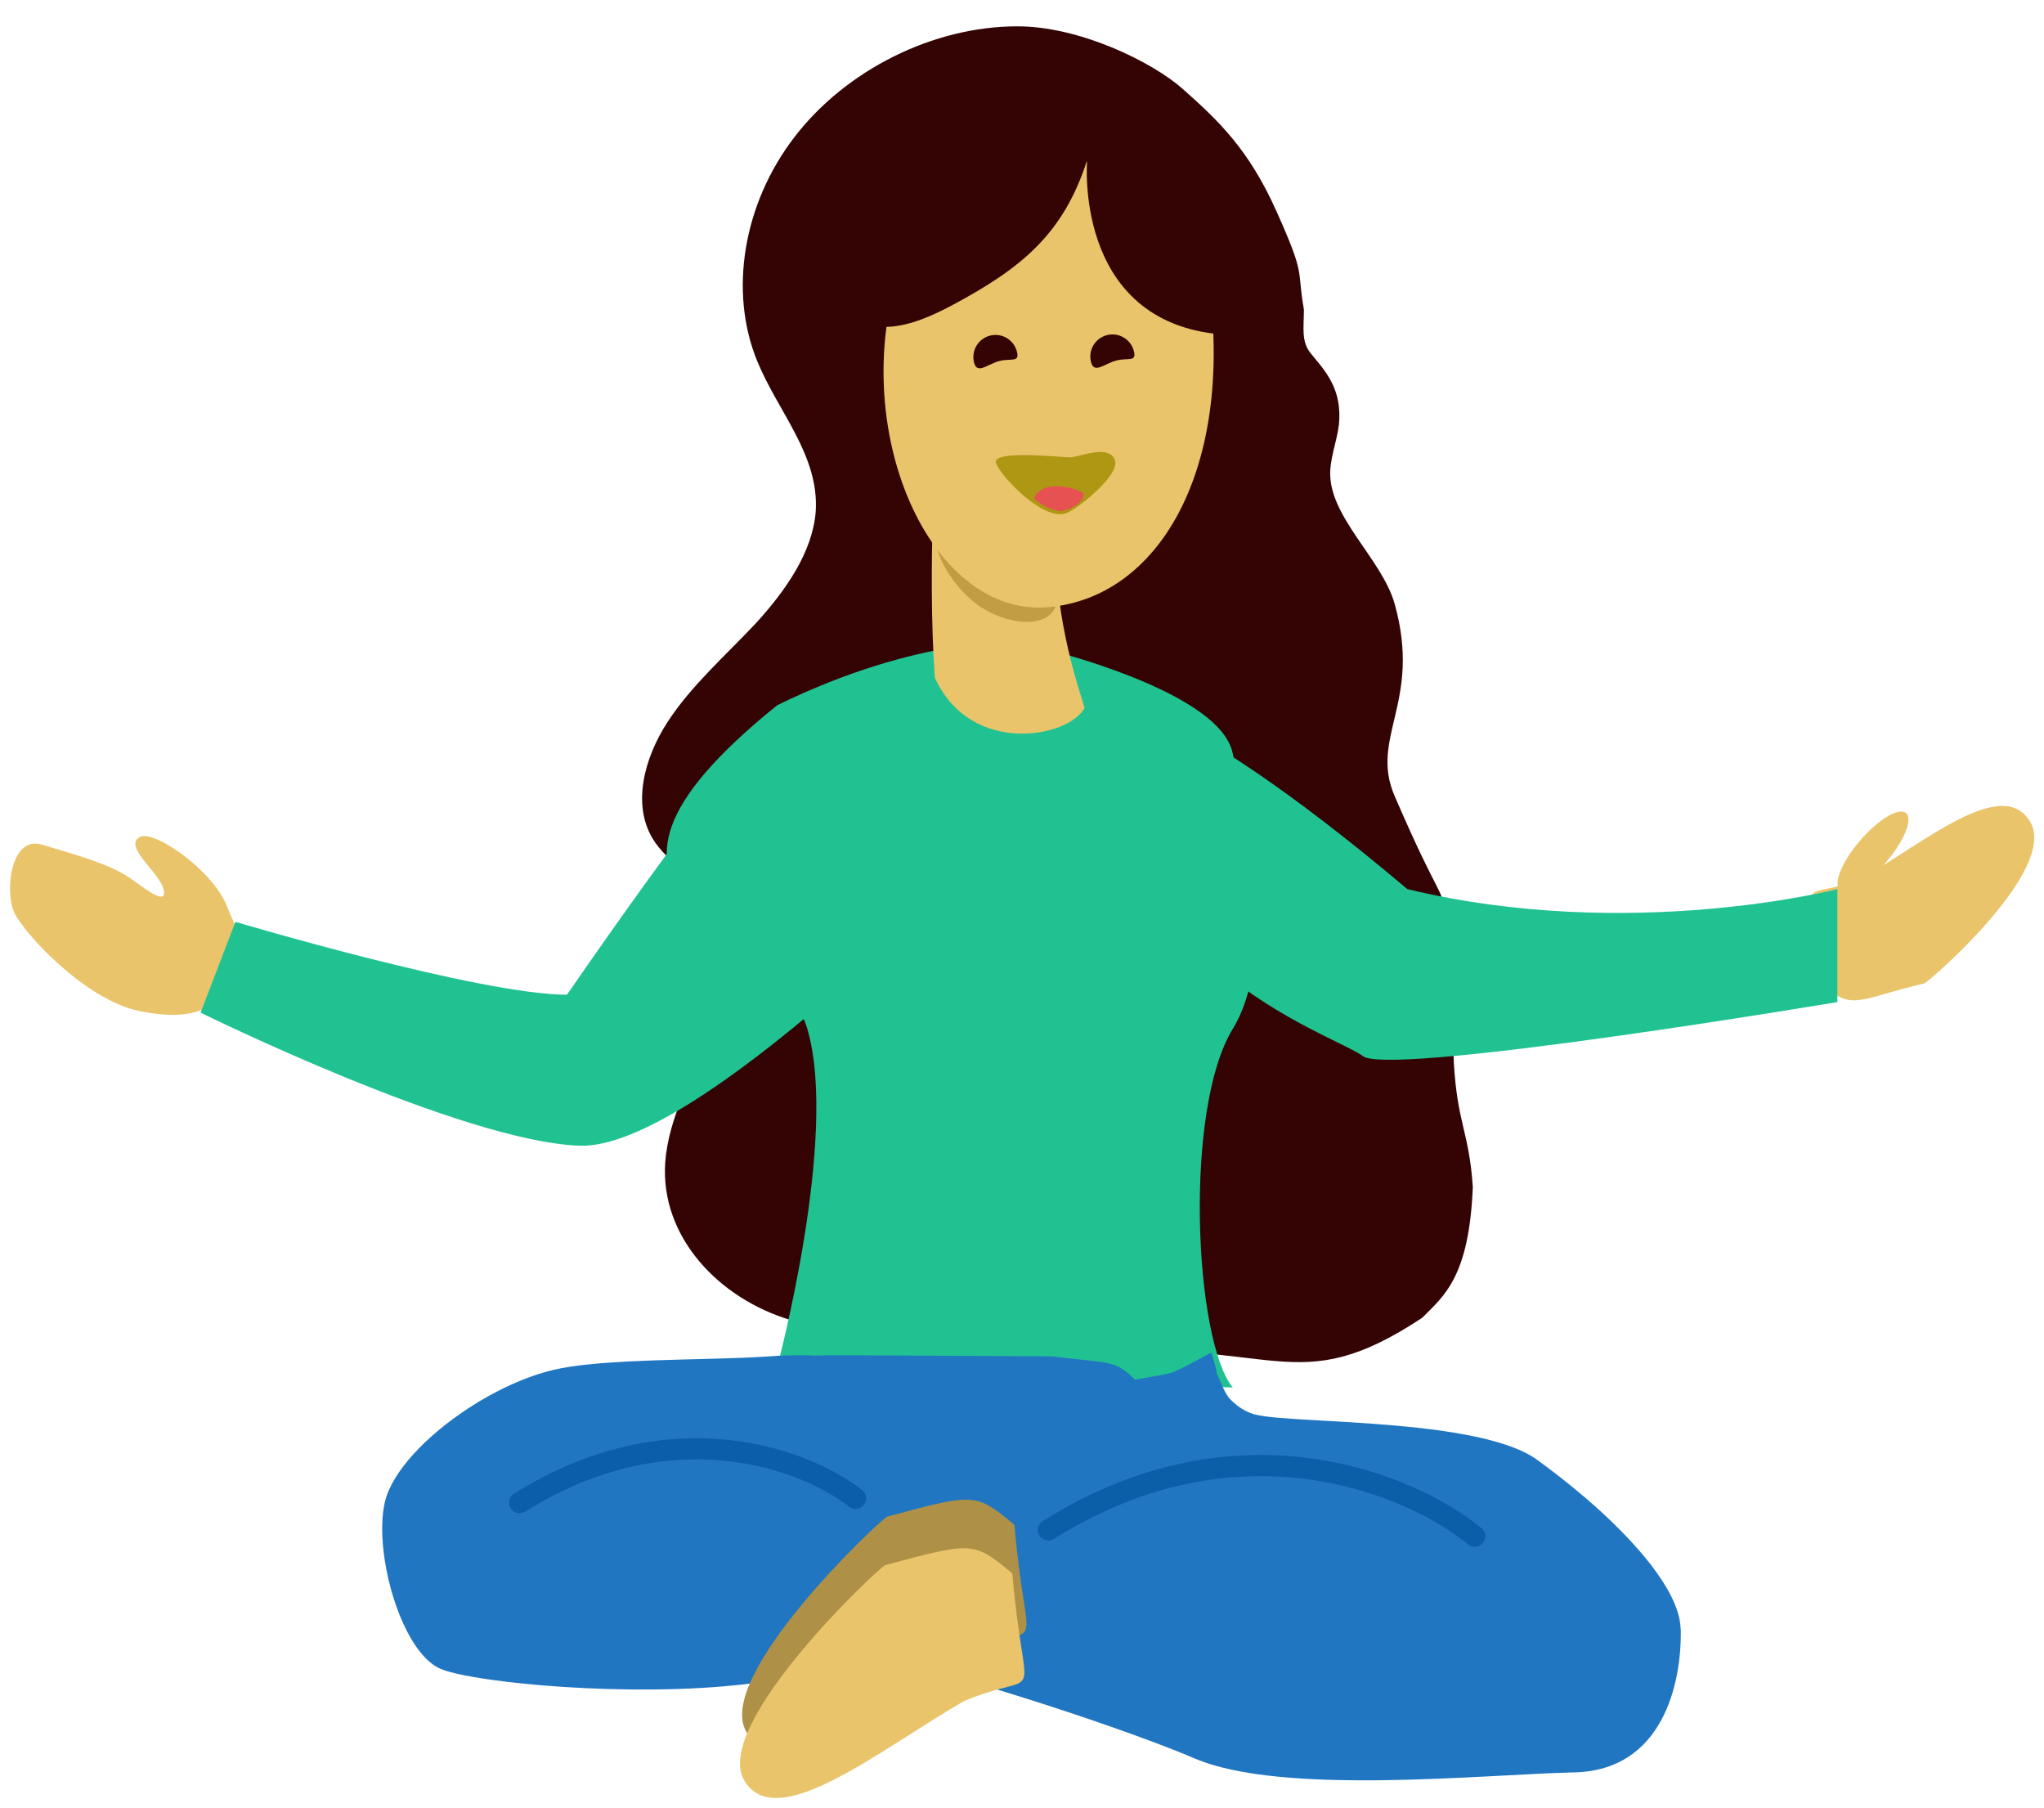 <svg width="968" height="856" viewBox="0 0 968 856" fill="none" xmlns="http://www.w3.org/2000/svg">
<g filter="url(#filter0_d_0_1)">
<ellipse cx="887.013" cy="393.182" rx="8" ry="24" transform="rotate(40.722 887.013 393.182)" fill="#E9C46A"/>
</g>
<g filter="url(#filter1_d_0_1)">
<path d="M961.557 377.325C974.451 399.658 915.092 451.507 911.413 453.631C879.025 461.267 877.513 467.039 862.413 453.631C854.973 397.08 851.442 416.03 881.387 404.136C911.87 386.536 948.663 354.993 961.557 377.325Z" fill="#E9C46A"/>
</g>
<g filter="url(#filter2_d_0_1)">
<path d="M617.5 134.5C614 114.5 618.571 119.389 604.5 88C591.5 59 577.5 45.5 560 30C545.856 17.473 511.207 0.244 481.235 0.471C441.774 0.652 400.795 21.046 376.368 52.729C351.941 84.411 345.03 126.072 358.67 159.132C368.382 182.908 388.108 203.665 386.298 230.326C384.775 249.538 372.034 267.693 357.985 283.087C343.613 298.416 327.402 312.548 316.166 329.834C304.93 347.12 299.43 368.879 308.997 384.953C316.281 397.072 330.761 403.78 338.581 415.338C350.093 432.298 344.927 456.125 336.618 476.493C328.093 496.985 316.548 517.212 315.035 538.428C312.62 573.475 340.259 602.973 374.811 613.161C409.363 623.348 475.24 640.276 511.736 629C604 621 613 652 673.5 612C684 601.5 695.78 592.482 697.5 550C695.676 523.5 690.153 520.182 688.5 491C687.062 461.694 699.655 465.445 688.5 429.5C679.5 400.5 683.38 417.764 660.5 365C648.367 337.019 673.5 320.5 660.5 274C654.505 252.555 628.902 232.402 629.982 210.934C630.373 202.672 634.105 194.238 634.281 186.101C634.849 170.202 626 162 620.5 155C616.197 149.524 617.5 143 617.5 134.5Z" fill="#340404"/>
</g>
<g filter="url(#filter3_d_0_1)">
<path d="M66.096 468.749C40.018 463.36 11.33 431.775 6.765 422.16C2.201 412.545 4.887 385.45 19.89 389.949C34.892 394.449 51.717 399.037 61.348 405.614C67.057 409.461 79.318 419.7 77.533 411.389C75.748 403.078 58.456 391.251 66.014 386.403C72.299 382.412 100.825 401.725 107.629 419.453C111.42 429.261 113.92 430.411 111.502 441.832C109.083 453.253 107.461 477.276 66.096 468.749Z" fill="#E9C46A"/>
</g>
<g filter="url(#filter4_d_0_1)">
<path d="M519.5 315C519.5 315 551.5 308.951 666.5 406C771.763 431.38 870.134 406 870.134 406L870.134 459.489C870.134 459.489 664.987 493.898 646.103 485.489C629.899 473.329 519.5 442 519.5 315Z" fill="#21C292"/>
</g>
<g filter="url(#filter5_d_0_1)">
<path d="M95 469.5C95 469.5 218.747 530.564 274.5 532.5C330.253 534.436 464.026 395.055 464.026 395.055L369.468 341.833C369.468 341.833 389.5 286 268.5 461C227.392 461 111.5 426.5 111.5 426.5L95 469.5Z" fill="#21C292"/>
</g>
<g filter="url(#filter6_i_0_1)">
<path d="M482.568 300.099C482.568 300.099 577.118 320.812 583.782 352.667C587.564 370.879 607.014 445.278 583.782 483.247C560.549 521.216 565.592 630.476 583.782 653L368.118 642.989C368.118 642.989 397.305 534.215 382.357 483.247C367.409 432.278 249.5 425.5 368.118 329.895C436.194 296.688 482.568 300.099 482.568 300.099Z" fill="#21C292"/>
</g>
<g filter="url(#filter7_d_0_1)">
<path d="M500.171 251.905C498.996 289.695 512.113 325.468 513.624 331.108C506.762 345.035 459.878 354.576 442.71 316.865C438.995 263.462 443.654 201.771 443.654 201.771L468.439 228.373L500.171 251.905Z" fill="#E9C46A"/>
</g>
<path d="M499.105 288.731C494.615 296.507 479.882 296.407 466.199 288.507C452.515 280.607 439.789 259.89 444.279 252.113C448.769 244.336 457.694 242.3 482.459 260.345C496.142 268.245 503.595 280.954 499.105 288.731Z" fill="#C29D44"/>
<g filter="url(#filter8_d_0_1)">
<path d="M573.393 137.334C582.18 219.978 548.617 278.428 497.096 283.455C445.574 288.481 408.446 214.906 420.827 144.189C454.146 80.328 503.199 73.04 503.199 73.04L534.252 71.644L573.393 137.334Z" fill="#E9C46A"/>
</g>
<path d="M582.659 776.49C554.94 791.359 528.158 797.345 517.549 796.49C494.342 765.773 487.151 767.407 498.549 756.664C509.946 745.921 515.705 761.717 526.217 756.664C532.404 753.644 547.401 748.145 539.311 745.535C531.221 742.926 512.333 751.987 511.913 743.018C511.599 735.58 542.587 720.532 561.342 723.504C571.732 725.125 573.977 723.534 582.659 731.339C591.341 739.144 617.44 744.859 582.659 776.49Z" fill="#E9C46A"/>
<g filter="url(#filter9_d_0_1)">
<path d="M514.853 70.791C503.636 105.928 483.452 122.11 451.403 139.27C419.354 156.43 410.853 149.893 376 139.27L433.376 22.829H508.29L555.5 70.791L572 111.5L575 139.27V153C508.306 144.829 514.853 70.791 514.853 70.791Z" fill="#340404"/>
</g>
<path d="M505.384 242.821C494.73 247.439 474.714 226.371 471.745 219.52C468.775 212.669 502.813 216.623 507.131 216.581C513.169 215.658 524.957 210.76 527.926 217.611C530.896 224.462 511.256 240.276 505.384 242.821Z" fill="#AE9712"/>
<path d="M513.218 233.842C513.447 237.65 507.38 241.384 502.251 242.144C498.651 241.154 494.639 240.63 489.957 236.194C489.957 232.947 494.858 230.197 500.342 230.197C505.827 230.197 512.642 232.493 513.218 233.842Z" fill="#E75151"/>
<g filter="url(#filter10_d_0_1)">
<path d="M795.989 756.975C796.368 782.139 787.497 823.257 745.59 824.237C703.678 825.117 607.398 835.403 565.876 817.678C535.594 804.74 465.162 781.166 413.923 768.939C394.881 764.421 378.517 761.412 367.808 761.141C339.902 760.519 311.224 731.453 290.723 711.868C282.465 703.894 275.509 697.511 270.537 695.117C265.647 692.817 261.97 690.065 259.677 687.231C258.072 685.196 257.08 683.153 257.004 681.206C256.846 676.6 261.661 672.874 272.521 672.874C275.585 672.874 278.719 673.05 281.858 673.408C300.895 675.004 321.163 680.766 332.56 680.408C345.86 679.873 382.112 716.832 389.378 718.691C392.441 719.489 401.61 722.594 413.316 723.655C429.225 724.981 450.024 722.411 467.158 704.686C476.104 695.38 488.948 684.567 502.563 673.848C481.5 640 543 639.5 556.475 634.414C556.556 634.414 556.556 634.319 556.556 634.319C561.289 632.196 568.831 628.07 573.5 625.5C574 626 575.438 630.732 576.5 636.02C578.49 639.564 579.649 644.606 582.858 647.791C585.998 650.983 589.745 653.465 594.098 654.702C596.473 655.325 600.138 655.852 604.965 656.298C605.875 656.386 606.791 656.386 607.789 656.474C613.683 657.008 620.715 657.36 628.594 657.806C634.862 658.158 641.672 658.517 648.634 659.051C678.759 661.181 712.56 665.164 727.855 676.154C735.045 681.381 743.075 687.59 751.029 694.413C761.277 703.184 771.297 713.017 779.327 722.769C787.357 732.609 793.322 742.354 795.312 751.308C795.685 753.249 795.913 755.109 795.989 756.975Z" fill="#2176C2"/>
</g>
<path d="M595 712.021C579.29 718.062 559.717 725.315 538.848 732.987C486.662 752.168 426.51 773.987 399.257 786.35C384.908 792.853 364.706 796.626 342.729 798.495C342.644 798.495 342.56 798.516 342.463 798.516C335.697 799.09 328.729 799.482 321.71 799.713C321.283 799.72 320.816 799.741 320.401 799.755C291.288 800.665 261.494 798.936 239.633 796.304C239.581 796.283 239.517 796.283 239.432 796.262C224.539 794.477 213.32 792.251 208.615 790.207C194.894 784.214 184.278 757.579 181.627 734.436C180.668 725.875 180.765 717.803 182.223 711.405C185.477 697.02 201.861 679.848 221.784 666.835C221.804 666.807 221.804 666.807 221.804 666.807C234.656 658.4 249.044 651.714 262.311 648.599C280.542 644.329 313.201 644.084 340.972 643.265C344.375 643.181 347.726 643.055 350.927 642.936H350.947C355.788 642.754 360.383 642.516 364.564 642.236C371 641.711 375 641.711 385 641.711C379.483 642.081 394 641.711 394 641.711H398H401.24L498 642.236C533.5 646.5 526.741 642.936 545.5 661C559 674 553.138 681.57 555.776 681.08C561.467 680.023 566.114 678.791 569.912 677.349L595 712.021Z" fill="#2176C2"/>
<path d="M353.38 819.907C338.355 793.884 415.327 720.911 420.161 718.12C462 706.855 462 706.855 480.416 722.006C486.277 789.523 496.447 766.287 457.453 782.515C417.404 805.636 368.404 845.93 353.38 819.907Z" fill="#AE9047"/>
<g filter="url(#filter11_d_0_1)">
<path d="M352.38 827.907C337.355 801.884 414.327 728.911 419.161 726.12C461 714.855 461 714.855 479.416 730.006C485.277 797.523 495.447 774.287 456.453 790.515C416.404 813.636 367.404 853.93 352.38 827.907Z" fill="#E9C46A"/>
</g>
<path d="M473.19 170.969C478.778 169.472 483.059 171.949 481.561 166.36C480.064 160.771 474.319 157.455 468.73 158.952C463.142 160.45 459.825 166.194 461.323 171.783C462.82 177.372 467.601 172.467 473.19 170.969Z" fill="#340404"/>
<path d="M528.578 170.729C534.167 169.231 538.447 171.708 536.95 166.119C535.453 160.531 529.708 157.214 524.119 158.711C518.531 160.209 515.214 165.953 516.711 171.542C518.209 177.131 522.99 172.226 528.578 170.729Z" fill="#340404"/>
<path d="M246.062 711.505C318.19 666.349 382.177 691.335 405.154 709.472" stroke="#0B5EA9" stroke-width="10" stroke-linecap="round"/>
<path d="M496.53 724.427C586.509 667.836 668.614 702.864 698.42 727.452" stroke="#0B5EA8" stroke-width="10" stroke-linecap="round"/>
<defs>
<filter id="filter0_d_0_1" x="866.218" y="374.254" width="41.59" height="51.856" filterUnits="userSpaceOnUse" color-interpolation-filters="sRGB">
<feFlood flood-opacity="0" result="BackgroundImageFix"/>
<feColorMatrix in="SourceAlpha" type="matrix" values="0 0 0 0 0 0 0 0 0 0 0 0 0 0 0 0 0 0 127 0" result="hardAlpha"/>
<feOffset dy="10"/>
<feGaussianBlur stdDeviation="2"/>
<feComposite in2="hardAlpha" operator="out"/>
<feColorMatrix type="matrix" values="0 0 0 0 0 0 0 0 0 0 0 0 0 0 0 0 0 0 0.25 0"/>
<feBlend mode="normal" in2="BackgroundImageFix" result="effect1_dropShadow_0_1"/>
<feBlend mode="normal" in="SourceGraphic" in2="effect1_dropShadow_0_1" result="shape"/>
</filter>
<filter id="filter1_d_0_1" x="853.245" y="369.615" width="114.142" height="108.051" filterUnits="userSpaceOnUse" color-interpolation-filters="sRGB">
<feFlood flood-opacity="0" result="BackgroundImageFix"/>
<feColorMatrix in="SourceAlpha" type="matrix" values="0 0 0 0 0 0 0 0 0 0 0 0 0 0 0 0 0 0 127 0" result="hardAlpha"/>
<feOffset dy="12"/>
<feGaussianBlur stdDeviation="2"/>
<feComposite in2="hardAlpha" operator="out"/>
<feColorMatrix type="matrix" values="0 0 0 0 0 0 0 0 0 0 0 0 0 0 0 0 0 0 0.25 0"/>
<feBlend mode="normal" in2="BackgroundImageFix" result="effect1_dropShadow_0_1"/>
<feBlend mode="normal" in="SourceGraphic" in2="effect1_dropShadow_0_1" result="shape"/>
</filter>
<filter id="filter2_d_0_1" x="300.087" y="0.469" width="401.413" height="648.509" filterUnits="userSpaceOnUse" color-interpolation-filters="sRGB">
<feFlood flood-opacity="0" result="BackgroundImageFix"/>
<feColorMatrix in="SourceAlpha" type="matrix" values="0 0 0 0 0 0 0 0 0 0 0 0 0 0 0 0 0 0 127 0" result="hardAlpha"/>
<feOffset dy="12"/>
<feGaussianBlur stdDeviation="2"/>
<feComposite in2="hardAlpha" operator="out"/>
<feColorMatrix type="matrix" values="0 0 0 0 0 0 0 0 0 0 0 0 0 0 0 0 0 0 0.25 0"/>
<feBlend mode="normal" in2="BackgroundImageFix" result="effect1_dropShadow_0_1"/>
<feBlend mode="normal" in="SourceGraphic" in2="effect1_dropShadow_0_1" result="shape"/>
</filter>
<filter id="filter3_d_0_1" x="0.747" y="385.873" width="115.71" height="98.669" filterUnits="userSpaceOnUse" color-interpolation-filters="sRGB">
<feFlood flood-opacity="0" result="BackgroundImageFix"/>
<feColorMatrix in="SourceAlpha" type="matrix" values="0 0 0 0 0 0 0 0 0 0 0 0 0 0 0 0 0 0 127 0" result="hardAlpha"/>
<feOffset dy="10"/>
<feGaussianBlur stdDeviation="2"/>
<feComposite in2="hardAlpha" operator="out"/>
<feColorMatrix type="matrix" values="0 0 0 0 0 0 0 0 0 0 0 0 0 0 0 0 0 0 0.25 0"/>
<feBlend mode="normal" in2="BackgroundImageFix" result="effect1_dropShadow_0_1"/>
<feBlend mode="normal" in="SourceGraphic" in2="effect1_dropShadow_0_1" result="shape"/>
</filter>
<filter id="filter4_d_0_1" x="515.5" y="314.926" width="358.634" height="190.887" filterUnits="userSpaceOnUse" color-interpolation-filters="sRGB">
<feFlood flood-opacity="0" result="BackgroundImageFix"/>
<feColorMatrix in="SourceAlpha" type="matrix" values="0 0 0 0 0 0 0 0 0 0 0 0 0 0 0 0 0 0 127 0" result="hardAlpha"/>
<feOffset dy="15"/>
<feGaussianBlur stdDeviation="2"/>
<feComposite in2="hardAlpha" operator="out"/>
<feColorMatrix type="matrix" values="0 0 0 0 0 0 0 0 0 0 0 0 0 0 0 0 0 0 0.25 0"/>
<feBlend mode="normal" in2="BackgroundImageFix" result="effect1_dropShadow_0_1"/>
<feBlend mode="normal" in="SourceGraphic" in2="effect1_dropShadow_0_1" result="shape"/>
</filter>
<filter id="filter5_d_0_1" x="91" y="333.361" width="377.026" height="213.159" filterUnits="userSpaceOnUse" color-interpolation-filters="sRGB">
<feFlood flood-opacity="0" result="BackgroundImageFix"/>
<feColorMatrix in="SourceAlpha" type="matrix" values="0 0 0 0 0 0 0 0 0 0 0 0 0 0 0 0 0 0 127 0" result="hardAlpha"/>
<feOffset dy="10"/>
<feGaussianBlur stdDeviation="2"/>
<feComposite in2="hardAlpha" operator="out"/>
<feColorMatrix type="matrix" values="0 0 0 0 0 0 0 0 0 0 0 0 0 0 0 0 0 0 0.25 0"/>
<feBlend mode="normal" in2="BackgroundImageFix" result="effect1_dropShadow_0_1"/>
<feBlend mode="normal" in="SourceGraphic" in2="effect1_dropShadow_0_1" result="shape"/>
</filter>
<filter id="filter6_i_0_1" x="315.758" y="300" width="279.242" height="357" filterUnits="userSpaceOnUse" color-interpolation-filters="sRGB">
<feFlood flood-opacity="0" result="BackgroundImageFix"/>
<feBlend mode="normal" in="SourceGraphic" in2="BackgroundImageFix" result="shape"/>
<feColorMatrix in="SourceAlpha" type="matrix" values="0 0 0 0 0 0 0 0 0 0 0 0 0 0 0 0 0 0 127 0" result="hardAlpha"/>
<feOffset dy="4"/>
<feGaussianBlur stdDeviation="2"/>
<feComposite in2="hardAlpha" operator="arithmetic" k2="-1" k3="1"/>
<feColorMatrix type="matrix" values="0 0 0 0 0 0 0 0 0 0 0 0 0 0 0 0 0 0 0.25 0"/>
<feBlend mode="normal" in2="shape" result="effect1_innerShadow_0_1"/>
</filter>
<filter id="filter7_d_0_1" x="437.273" y="201.771" width="80.352" height="149.62" filterUnits="userSpaceOnUse" color-interpolation-filters="sRGB">
<feFlood flood-opacity="0" result="BackgroundImageFix"/>
<feColorMatrix in="SourceAlpha" type="matrix" values="0 0 0 0 0 0 0 0 0 0 0 0 0 0 0 0 0 0 127 0" result="hardAlpha"/>
<feOffset dy="4"/>
<feGaussianBlur stdDeviation="2"/>
<feComposite in2="hardAlpha" operator="out"/>
<feColorMatrix type="matrix" values="0 0 0 0 0 0 0 0 0 0 0 0 0 0 0 0 0 0 0.25 0"/>
<feBlend mode="normal" in2="BackgroundImageFix" result="effect1_dropShadow_0_1"/>
<feBlend mode="normal" in="SourceGraphic" in2="effect1_dropShadow_0_1" result="shape"/>
</filter>
<filter id="filter8_d_0_1" x="414.431" y="71.644" width="164.358" height="220.054" filterUnits="userSpaceOnUse" color-interpolation-filters="sRGB">
<feFlood flood-opacity="0" result="BackgroundImageFix"/>
<feColorMatrix in="SourceAlpha" type="matrix" values="0 0 0 0 0 0 0 0 0 0 0 0 0 0 0 0 0 0 127 0" result="hardAlpha"/>
<feOffset dy="4"/>
<feGaussianBlur stdDeviation="2"/>
<feComposite in2="hardAlpha" operator="out"/>
<feColorMatrix type="matrix" values="0 0 0 0 0 0 0 0 0 0 0 0 0 0 0 0 0 0 0.25 0"/>
<feBlend mode="normal" in2="BackgroundImageFix" result="effect1_dropShadow_0_1"/>
<feBlend mode="normal" in="SourceGraphic" in2="effect1_dropShadow_0_1" result="shape"/>
</filter>
<filter id="filter9_d_0_1" x="372" y="22.829" width="207" height="139.171" filterUnits="userSpaceOnUse" color-interpolation-filters="sRGB">
<feFlood flood-opacity="0" result="BackgroundImageFix"/>
<feColorMatrix in="SourceAlpha" type="matrix" values="0 0 0 0 0 0 0 0 0 0 0 0 0 0 0 0 0 0 127 0" result="hardAlpha"/>
<feOffset dy="5"/>
<feGaussianBlur stdDeviation="2"/>
<feComposite in2="hardAlpha" operator="out"/>
<feColorMatrix type="matrix" values="0 0 0 0 0 0 0 0 0 0 0 0 0 0 0 0 0 0 0.25 0"/>
<feBlend mode="normal" in2="BackgroundImageFix" result="effect1_dropShadow_0_1"/>
<feBlend mode="normal" in="SourceGraphic" in2="effect1_dropShadow_0_1" result="shape"/>
</filter>
<filter id="filter10_d_0_1" x="253" y="625.5" width="547" height="221.5" filterUnits="userSpaceOnUse" color-interpolation-filters="sRGB">
<feFlood flood-opacity="0" result="BackgroundImageFix"/>
<feColorMatrix in="SourceAlpha" type="matrix" values="0 0 0 0 0 0 0 0 0 0 0 0 0 0 0 0 0 0 127 0" result="hardAlpha"/>
<feOffset dy="15"/>
<feGaussianBlur stdDeviation="2"/>
<feComposite in2="hardAlpha" operator="out"/>
<feColorMatrix type="matrix" values="0 0 0 0 0 0 0 0 0 0 0 0 0 0 0 0 0 0 0.25 0"/>
<feBlend mode="normal" in2="BackgroundImageFix" result="effect1_dropShadow_0_1"/>
<feBlend mode="normal" in="SourceGraphic" in2="effect1_dropShadow_0_1" result="shape"/>
</filter>
<filter id="filter11_d_0_1" x="346.439" y="718.103" width="142.681" height="137.251" filterUnits="userSpaceOnUse" color-interpolation-filters="sRGB">
<feFlood flood-opacity="0" result="BackgroundImageFix"/>
<feColorMatrix in="SourceAlpha" type="matrix" values="0 0 0 0 0 0 0 0 0 0 0 0 0 0 0 0 0 0 127 0" result="hardAlpha"/>
<feOffset dy="15"/>
<feGaussianBlur stdDeviation="2"/>
<feComposite in2="hardAlpha" operator="out"/>
<feColorMatrix type="matrix" values="0 0 0 0 0 0 0 0 0 0 0 0 0 0 0 0 0 0 0.25 0"/>
<feBlend mode="normal" in2="BackgroundImageFix" result="effect1_dropShadow_0_1"/>
<feBlend mode="normal" in="SourceGraphic" in2="effect1_dropShadow_0_1" result="shape"/>
</filter>
</defs>
</svg>
